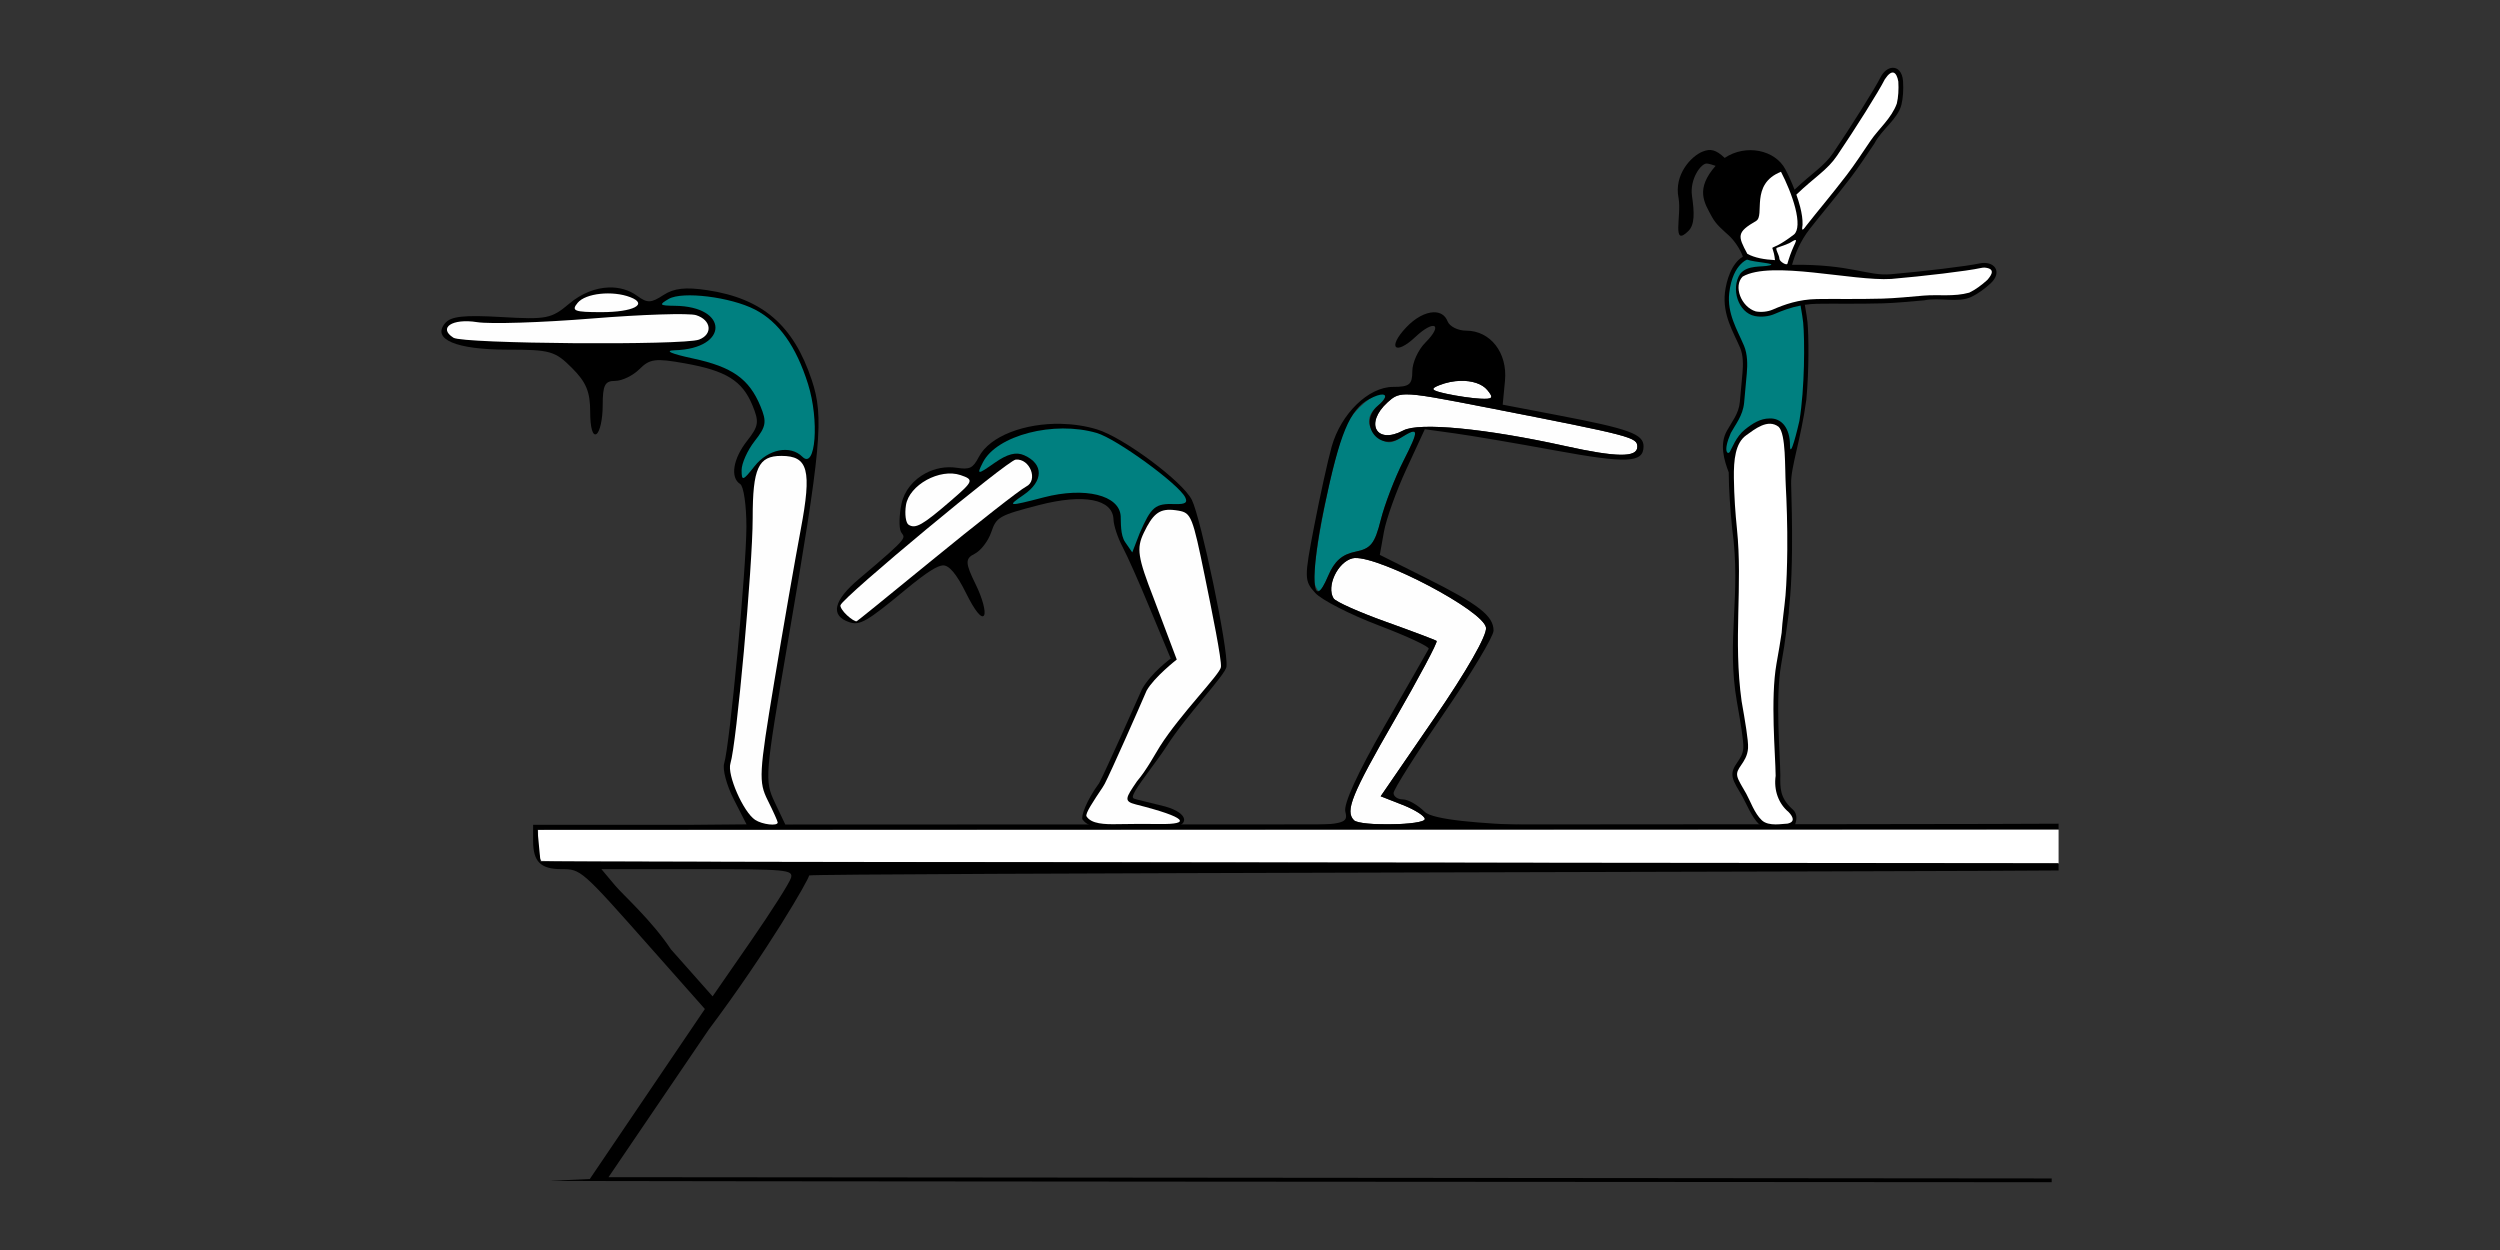 <?xml version="1.0" encoding="UTF-8" standalone="no"?>
<!-- Created with Inkscape (http://www.inkscape.org/) -->

<svg
   xmlns:dc="http://purl.org/dc/elements/1.1/"
   xmlns:cc="http://creativecommons.org/ns#"
   xmlns:rdf="http://www.w3.org/1999/02/22-rdf-syntax-ns#"
   xmlns:svg="http://www.w3.org/2000/svg"
   xmlns="http://www.w3.org/2000/svg"
   xmlns:sodipodi="http://sodipodi.sourceforge.net/DTD/sodipodi-0.dtd"
   xmlns:inkscape="http://www.inkscape.org/namespaces/inkscape"
   width="500"
   height="250"
   viewBox="0 0 500 250"
   id="svg2"
   version="1.1"
   inkscape:version="0.91 r13725"
   sodipodi:docname="bb410200.svg">
  <rect x="0" y="0" width="500" height="250" fill="#333333" stroke="none"/>
  <defs
     id="defs4" />
  <sodipodi:namedview
     id="base"
     pagecolor="#aedbd2"
     bordercolor="#666666"
     borderopacity="1.0"
     inkscape:pageopacity="0.23921569"
     inkscape:pageshadow="2"
     inkscape:zoom="2.0000001"
     inkscape:cx="281.332"
     inkscape:cy="161.1249"
     inkscape:document-units="px"
     inkscape:current-layer="layer1"
     showgrid="false"
     fit-margin-top="0"
     fit-margin-left="0"
     fit-margin-right="0"
     fit-margin-bottom="0"
     inkscape:window-width="1536"
     inkscape:window-height="939"
     inkscape:window-x="45"
     inkscape:window-y="28"
     inkscape:window-maximized="0"
     showborder="true"
     borderlayer="true"
     units="px" />
  <g
     inkscape:label="Layer 1"
     inkscape:groupmode="layer"
     id="layer1"
     transform="translate(-70.357,-308.523)">
    <g
       inkscape:transform-center-y="2.5690047"
       inkscape:transform-center-x="-26.492337"
       transform="matrix(-0.315,-0.561,-0.561,0.315,2240.764,-453.447)"
       id="g17864" />
    <g
       id="g4204"
       transform="translate(-2.564459e-6,0.091)">
      <g
         transform="translate(127.604,-574.267)"
         id="g4502">
        <path
           sodipodi:nodetypes="cscccc"
           id="path4175-8"
           transform="translate(-190.15,937.637)"
           d="m 240.514,111.004 0,2.791 c 0,1.536 0.297,3.09 0.658,3.451 0.241,0.241 262.296,0.444 303.447,0.559 l 0,-6.801 z"
           style="fill:#ffffff"
           inkscape:connector-curvature="0" />
        <path
           sodipodi:nodetypes="cscsscccccccccsccccccccscccccc"
           id="path18303-9"
           transform="translate(-190.15,937.637)"
           d="m 544.619,109.801 c -11.709,0.147 -242.314,0.217 -260.24,0.217 l -44.852,0 0,3.252 c 0,4.123 1.506,5.619 5.66,5.619 3.911,0 3.968,0.049 17.834,15.711 l 10.857,12.262 -11.51,17.002 -11.506,17 -7.885,0.355 c -2.973,0.134 258.032,0.239 300.266,0.287 l 0,-0.754 -288.635,-0.256 20.059,-29.537 c 11.785,-15.707 20.061,-30.106 20.061,-30.803 0,-0.468 233.113,-0.779 249.891,-1.002 l 0,-1.449 -303.613,-0.295 -0.309,-3.203 -0.309,-3.203 304.23,-0.141 z m -291.436,9.088 19.201,0 c 17.809,0 19.166,0.125 18.729,1.725 -0.259,0.949 -3.895,6.674 -8.08,12.723 l -7.611,10.998 -8.336,-9.406 c -3.819,-5.763 -9.589,-10.899 -11.119,-12.723 z"
           style="fill:#000000"
           inkscape:connector-curvature="0" />
      </g>
      <path
         inkscape:connector-curvature="0"
         id="path20689"
         d="m 362.46,384.599 c -1.371,0.034 -2.832,0.318 -4.225,0.867 -1.9,0.749 -1.652,1.043 1.459,1.727 2.062,0.453 5.086,0.891 6.717,0.973 2.5,0.125 2.72,-0.148 1.408,-1.729 -1.043,-1.257 -3.075,-1.894 -5.359,-1.838 z m -10.867,2.709 c -1.901,0.024 -2.608,0.578 -3.705,1.57 -4.665,4.222 -2.275,8.539 3.127,5.648 3.155,-1.689 16.459,-0.409 32.43,3.121 10.273,2.271 14.375,2.313 14.375,0.145 0,-1.904 -0.918,-2.146 -29.619,-7.764 -9.748,-1.908 -14.164,-2.752 -16.607,-2.721 z m -10.293,32.729 c -0.166,0.009 -0.315,0.029 -0.447,0.062 -2.976,0.747 -5.269,5.607 -3.781,8.014 0.405,0.656 5.098,2.755 10.43,4.664 5.331,1.909 9.913,3.639 10.18,3.844 0.267,0.205 -3.53,7.337 -8.438,15.852 -8.57,14.867 -9.911,18.186 -8.09,20.008 1.237,1.237 14.166,1.01 14.166,-0.248 0,-0.594 -1.986,-1.86 -4.414,-2.812 l -4.416,-1.732 10.715,-15.602 c 6.505,-9.472 10.573,-16.593 10.354,-18.125 -0.489,-3.413 -21.119,-14.218 -26.258,-13.924 z"
         style="fill:#fefefe" />
      <path
         inkscape:connector-curvature="0"
         id="path20691"
         d="m 346.749,387.187 c -1.688,-0.05 -5.445,3.018 -6.951,5.93 -2.617,5.061 -7.506,29.522 -6.445,32.248 0.776,1.994 1.15,1.746 2.635,-1.76 1.236,-2.916 2.783,-4.294 5.416,-4.82 3.129,-0.626 3.903,-1.591 5.109,-6.383 0.782,-3.105 2.811,-8.389 4.51,-11.742 3.268,-6.448 3.196,-6.991 -0.617,-4.609 -1.868,1.166 -2.809,1.134 -4.359,-0.152 -2.493,-2.069 -2.517,-4.329 -0.07,-6.359 1.048,-0.87 1.659,-1.829 1.357,-2.131 -0.144,-0.144 -0.343,-0.214 -0.584,-0.221 z"
         style="fill:#008080" />
      <path
         sodipodi:nodetypes="cssssssssscsssccsssscccsccsssccsscccssssccssssscsssssssssscsccsssscsccc"
         inkscape:connector-curvature="0"
         id="path20693"
         d="m 357.103,370.886 c -1.633,0.034 -3.681,1.081 -5.527,3.047 -3.816,4.062 -2.192,5.694 1.869,1.879 3.8,-3.57 5.635,-2.508 1.98,1.146 -1.432,1.432 -2.605,4.01 -2.605,5.729 0,2.656 -0.576,3.125 -3.846,3.125 -4.931,0 -10.441,5.37 -12.289,11.975 -0.754,2.696 -2.319,9.804 -3.477,15.795 -2.022,10.462 -2.014,10.994 0.201,13.441 1.268,1.401 6.977,4.322 12.686,6.49 5.709,2.169 10.211,4.276 10.004,4.684 -0.207,0.407 -4.186,7.361 -8.842,15.453 -5.391,9.369 -8.234,15.595 -7.83,17.141 0.584,2.232 -0.183,2.458 -9.549,2.844 -4.507,0.185 26.595,0.335 72.32,0.385 -8.97,-0.248 -43.556,-0.023 -46.879,-3.207 -1.375,-1.375 -3.344,-2.5 -4.375,-2.5 -1.031,0 -1.875,-0.574 -1.875,-1.277 0,-0.703 4.5,-7.825 10,-15.826 5.5,-8.001 10,-15.495 10,-16.652 0,-2.949 -2.976,-5.268 -13.561,-10.559 l -9.188,-4.592 0.824,-4.609 c 0.454,-2.535 2.479,-8.188 4.5,-12.562 l 3.676,-7.955 5.938,0.818 c 3.265,0.45 12.263,1.979 19.996,3.4 14.532,2.671 17.814,2.525 17.814,-0.801 0,-2.447 -2.82,-3.478 -16.898,-6.174 l -11.273,-2.158 0.457,-4.781 c 0.533,-5.587 -2.907,-10.021 -7.775,-10.021 -1.645,0 -3.315,-0.844 -3.711,-1.875 -0.477,-1.242 -1.496,-1.827 -2.766,-1.801 z m 5.357,13.713 c 2.285,-0.056 4.316,0.581 5.359,1.838 1.312,1.581 1.092,1.853 -1.408,1.729 -1.631,-0.081 -4.654,-0.52 -6.717,-0.973 -3.111,-0.684 -3.359,-0.977 -1.459,-1.727 1.393,-0.549 2.854,-0.834 4.225,-0.867 z m -10.867,2.709 c 2.444,-0.031 6.859,0.813 16.607,2.721 28.701,5.618 29.619,5.86 29.619,7.764 0,2.169 -4.102,2.126 -14.375,-0.145 -15.971,-3.53 -29.274,-4.81 -32.43,-3.121 -5.402,2.891 -7.792,-1.427 -3.127,-5.648 1.097,-0.992 1.804,-1.546 3.705,-1.57 z m -4.75,0.029 c 0.898,0.02 0.752,0.857 -0.867,2.201 -4.074,3.381 -0.044,9.306 4.43,6.512 3.813,-2.381 3.885,-1.839 0.617,4.609 -1.699,3.353 -3.728,8.637 -4.51,11.742 -1.207,4.792 -1.98,5.757 -5.109,6.383 -2.633,0.527 -4.18,1.904 -5.416,4.82 -3.277,7.736 -3.695,0.185 -0.764,-13.787 3.07,-14.632 5.092,-19.495 8.967,-21.568 1.199,-0.642 2.113,-0.924 2.652,-0.912 z m -5.543,32.699 c 5.139,-0.294 25.769,10.511 26.258,13.924 0.22,1.532 -3.849,8.653 -10.354,18.125 l -10.715,15.602 4.416,1.732 c 2.428,0.953 4.414,2.218 4.414,2.812 0,1.258 -12.93,1.485 -14.166,0.248 -1.821,-1.821 -0.48,-5.14 8.09,-20.008 4.908,-8.514 8.705,-15.647 8.438,-15.852 -0.267,-0.205 -4.848,-1.935 -10.18,-3.844 -5.331,-1.909 -10.024,-4.008 -10.43,-4.664 -1.488,-2.407 0.806,-7.267 3.781,-8.014 0.132,-0.033 0.281,-0.053 0.447,-0.062 z"
         style="fill:#000000" />
      <path
         inkscape:connector-curvature="0"
         id="path20744"
         d="m 192.131,365.924 c -2.655,0.081 -5.464,1.17 -7.885,3.207 -3.629,3.053 -4.534,3.234 -13.637,2.707 -7.497,-0.434 -10.094,-0.147 -11.246,1.24 -2.672,3.22 2.207,5.283 12.492,5.283 8.537,0 9.508,0.275 12.887,3.654 2.861,2.861 3.654,4.777 3.654,8.824 0,3.128 0.494,4.864 1.25,4.396 0.688,-0.425 1.25,-2.99 1.25,-5.699 0,-4.093 0.423,-4.926 2.5,-4.926 1.375,0 3.56,-1.06 4.855,-2.355 2.063,-2.063 3.188,-2.207 9.062,-1.158 8.276,1.477 11.492,3.467 13.521,8.367 1.392,3.36 1.27,4.18 -1.059,7.141 -2.813,3.576 -3.42,7.371 -1.381,8.631 0.688,0.425 1.248,4.255 1.246,8.512 -0.003,8.326 -3.34,43.867 -4.447,47.355 -0.369,1.164 0.487,4.389 1.904,7.168 l 2.578,5.053 -36.578,0.352 c -15.783,0.151 124.194,0.285 175.633,0.344 l 0,-0.658 -131.301,0 -2.117,-4.459 c -2.052,-4.324 -1.974,-5.287 2.529,-31.562 6.823,-39.805 7.344,-45.453 4.875,-52.887 -3.648,-10.983 -9.865,-16.333 -20.904,-17.988 -4.365,-0.655 -6.676,-0.395 -8.787,0.988 -2.456,1.609 -3.202,1.63 -5.236,0.143 -1.623,-1.187 -3.595,-1.735 -5.66,-1.672 z"
         style="fill:#000000"
         sodipodi:nodetypes="csssssssssssssscscccccccsssssc" />
      <path
         inkscape:connector-curvature="0"
         id="path20796"
         d="m 221.383,472.405 c -2.373,-1.57 -5.65,-9.06 -4.941,-11.293 1.22,-3.845 4.449,-39.429 4.452,-49.063 0.003,-10.016 1.118,-12.438 5.725,-12.438 5.383,0 6.127,2.826 3.881,14.746 -1.127,5.984 -3.517,19.722 -5.311,30.53 -3.047,18.355 -3.131,19.913 -1.277,23.63 1.092,2.188 1.985,4.174 1.985,4.412 0,0.776 -3.09,0.418 -4.513,-0.524 z"
         style="fill:#fefefe" />
      <path
         inkscape:connector-curvature="0"
         id="path20782"
         d="m 161.049,375.982 c -3.142,-1.99 -0.234,-3.913 4.718,-3.121 2.596,0.415 12.939,0.088 22.984,-0.727 10.046,-0.815 19.419,-1.116 20.83,-0.668 3.042,0.966 3.385,3.814 0.588,4.887 -3.088,1.185 -47.19,0.852 -49.12,-0.371 z"
         style="fill:#fefefe" />
      <path
         inkscape:connector-curvature="0"
         id="path20699"
         d="m 185.896,368.986 c 1.586,-1.911 6.961,-2.483 10.516,-1.119 3.666,1.407 0.622,2.994 -5.742,2.994 -5.484,0 -6.122,-0.25 -4.773,-1.875 z"
         style="fill:#fefefe" />
      <path
         inkscape:connector-curvature="0"
         id="path20755"
         d="m 218.678,402.466 c 0,-1.375 1.184,-4.005 2.631,-5.844 2.284,-2.904 2.434,-3.82 1.136,-6.953 -2.265,-5.467 -5.644,-7.857 -13.5,-9.545 -4.431,-0.952 -5.806,-1.575 -3.622,-1.64 10.835,-0.322 10.835,-8.776 0,-8.893 -3.105,-0.034 -3.249,-0.195 -1.22,-1.375 2.725,-1.584 12.379,-0.39 17.261,2.134 4.754,2.459 8.21,7.31 10.594,14.872 2.293,7.273 1.53,17.216 -1.117,14.569 -2.426,-2.426 -6.872,-1.552 -9.572,1.881 -2.326,2.957 -2.591,3.038 -2.591,0.794 z"
         style="fill:#008080" />
      <path
         sodipodi:nodetypes="csscscssssssssssssccccccccccsscssc"
         inkscape:connector-curvature="0"
         id="path20836"
         d="m 282.589,393.196 c -7.25,-0.158 -14.27,2.411 -16.473,6.631 -1.176,2.253 -1.804,2.562 -4.389,2.164 -2.193,-0.337 -4.395,0.104 -6.263,1.096 -2.401,1.276 -4.248,3.463 -4.802,6.086 -0.476,2.255 -0.535,4.771 -0.131,5.589 0.703,1.424 2.313,0.445 -8.353,9.436 -5.139,4.332 -5.831,7.359 -1.98,8.665 2.117,0.718 3.53,-0.092 11.133,-6.388 4.79,-3.966 6.549,-4.865 7.567,-4.959 1.243,-0.115 2.777,1.702 4.669,5.536 1.736,3.519 3.114,5.227 3.594,4.459 0.428,-0.685 -0.327,-3.487 -1.678,-6.225 -2.088,-4.231 -2.12,-5.143 -0.215,-6.083 1.233,-0.609 2.735,-2.557 3.337,-4.331 1.033,-3.047 1.563,-3.35 9.522,-5.418 8.992,-2.337 14.805,-1.213 14.932,2.887 0.037,1.197 0.855,3.667 1.821,5.491 0.966,1.823 3.321,7.119 5.234,11.767 l 4.388,10.538 c 0,0 -3.937,2.888 -5.748,6.13 -1.592,3.594 -7.19,16.171 -8.572,18.801 -2.533,3.418 -3.718,6.749 -3.305,7.286 1.626,2.111 4.357,1.557 11.183,1.668 l 6.365,-0.093 c 3.827,-0.221 3.859,-2.825 -1.037,-4.2 l -5.563,-1.373 c -0.877,-0.269 -1.359,-0.145 -0.32,-1.919 0.988,-1.709 4.561,-6.24 6.118,-8.677 4.176,-6.541 11.848,-14.322 12.032,-16.015 0.385,-3.546 -5.134,-29.703 -6.916,-33.313 -1.824,-3.691 -13.685,-12.514 -18.992,-14.126 -2.298,-0.698 -4.74,-1.054 -7.157,-1.107 z"
         style="fill:#000000;stroke:none" />
      <path
         sodipodi:nodetypes="sccsscs"
         inkscape:transform-center-y="-46.172819"
         inkscape:transform-center-x="40.403005"
         id="path20786"
         d="m 239.755,431.484 c -0.835,-0.771 -1.42,-1.68 -1.301,-2.02 0.593,-1.696 33.411,-28.96 35.045,-29.111 2.855,-0.264 4.563,4.173 2.078,5.399 -1.137,0.561 -9.804,7.347 -19.26,15.081 -9.457,7.734 -14.392,11.732 -14.623,11.846 -0.231,0.114 -1.103,-0.424 -1.938,-1.195 z"
         style="fill:#fefefe"
         inkscape:connector-curvature="0" />
      <path
         inkscape:transform-center-y="-55.504569"
         inkscape:transform-center-x="39.017756"
         id="path20784"
         d="m 252.086,413.39 c -0.574,-0.359 -0.817,-2.12 -0.541,-3.915 0.621,-4.04 6.773,-7.43 10.928,-6.021 2.706,0.918 2.599,1.203 -1.914,5.099 -5.678,4.901 -7.084,5.704 -8.473,4.836 z"
         style="fill:#fefefe"
         inkscape:connector-curvature="0" />
      <path
         inkscape:transform-center-y="-58.562705"
         inkscape:transform-center-x="10.066013"
         sodipodi:nodetypes="ssssssssssscs"
         inkscape:connector-curvature="0"
         id="path20768"
         d="m 295.391,416.864 c -0.989,-1.43 -0.828,-4.022 -0.894,-5.191 -0.24,-4.219 -7.163,-5.914 -15.393,-3.769 -7.178,1.871 -7.43,1.84 -4.023,-0.494 3.995,-2.738 4.045,-6.175 0.117,-7.927 -1.626,-0.725 -3.374,-0.27 -5.969,1.555 -3.392,2.385 -3.566,2.376 -2.298,-0.123 2.755,-5.431 14.221,-8.393 22.781,-5.885 3.936,1.153 16.363,10.193 17.682,12.862 0.532,1.077 0.02,1.417 -2.029,1.35 -3.987,-0.132 -4.729,0.482 -7.079,5.846 l -1.477,3.827 z"
         style="fill:#008080" />
      <path
         sodipodi:nodetypes="cscccccsssscscscsc"
         inkscape:connector-curvature="0"
         id="path20831"
         d="m 304.844,410.409 c -2.711,-0.199 -3.977,0.925 -5.731,4.593 -1.483,3.102 -1.218,4.875 1.954,13.018 l 4.643,12.32 c 0,0 -4.507,3.503 -6.032,6.219 -1.541,3.601 -7.036,16.04 -8.371,18.624 -0.146,0.241 -0.294,0.466 -0.436,0.733 -1.85,2.761 -3.532,5.278 -3.21,5.788 0.96,1.521 3.57,1.614 6.261,1.556 2.323,-0.05 6.091,-0.062 8.375,-0.027 6.319,0.096 5.575,-1.306 -4.751,-3.908 -2.522,-0.635 -2.065,-1.285 0.209,-4.636 1.978,-2.323 3.614,-5.447 4.59,-6.987 4.094,-6.463 12.022,-14.411 12.2,-15.857 0.178,-1.446 -1.808,-11.212 -3.227,-18.167 -2.426,-11.889 -2.737,-12.673 -5.218,-13.107 -0.452,-0.079 -0.87,-0.135 -1.257,-0.163 z"
         style="fill:#fefefe;stroke:none" />
      <g
         id="g4177"
         transform="translate(5.104,-0.183)">
        <path
           style="color:#000000;font-style:normal;font-variant:normal;font-weight:normal;font-stretch:normal;font-size:medium;line-height:normal;font-family:sans-serif;text-indent:0;text-align:start;text-decoration:none;text-decoration-line:none;text-decoration-style:solid;text-decoration-color:#000000;letter-spacing:normal;word-spacing:normal;text-transform:none;direction:ltr;block-progression:tb;writing-mode:lr-tb;baseline-shift:baseline;text-anchor:start;white-space:normal;clip-rule:nonzero;display:inline;overflow:visible;visibility:visible;opacity:1;isolation:auto;mix-blend-mode:normal;color-interpolation:sRGB;color-interpolation-filters:linearRGB;solid-color:#000000;solid-opacity:1;fill:#000000;fill-opacity:1;fill-rule:evenodd;stroke:none;stroke-width:1.729;stroke-linecap:butt;stroke-linejoin:miter;stroke-miterlimit:4;stroke-dasharray:none;stroke-dashoffset:0;stroke-opacity:1;color-rendering:auto;image-rendering:auto;shape-rendering:auto;text-rendering:auto;enable-background:accumulate"
           d="m 373.324,13.654 c -0.832,0.073 -1.721,0.72 -2.318,1.887 -1.078,2.178 -5.893,9.849 -9.469,15.133 -1.801,2.662 -4.145,3.954 -7.734,7.355 -0.565,-1.459 -1.204,-2.866 -1.82,-4.047 -2.046,-3.921 -7.908,-5.144 -12.148,-2.309 -1.792,-1.674 -2.84,-1.892 -4.445,-1.248 -2.222,0.892 -5.75,4.577 -4.777,9.309 0.626,3.559 -1.446,9.919 1.973,6.547 1.26,-1.26 1.202,-3.615 0.711,-6.994 -0.491,-3.38 1.825,-6.584 2.977,-6.486 0.461,0.039 1.117,0.241 1.746,0.461 -2.003,2.267 -2.628,4.135 -2.488,5.779 0.141,1.655 0.997,3.001 1.709,4.348 0.864,1.636 2.223,2.691 3.436,3.811 1.083,0.999 2.233,2.676 2.795,4.215 -2.335,1.42 -3.294,4.819 -3.586,7.16 -0.521,4.557 1.736,8.007 3.035,11.084 0.619,1.466 0.624,3.317 0.471,5.018 -0.154,1.701 -0.304,3.287 -0.529,5.814 -0.211,2.37 -1.64,4.006 -2.553,5.705 -1.572,2.699 -0.588,5.964 0.33,8.363 0.019,3.519 0.317,7.556 0.699,11.328 1.843,13.28 -1.227,22.303 0.945,34.605 0.346,1.963 0.69,3.937 0.934,5.586 0.244,1.649 0.381,3.004 0.342,3.598 -0.083,1.266 -0.653,2.082 -1.223,2.918 -0.569,0.836 -1.167,1.755 -0.902,2.969 0.26,1.194 1.125,2.372 1.896,3.754 0.771,1.382 1.974,4.294 3.279,5.523 1.39,1.31 4.627,0.923 5.771,0.928 0.572,0.003 1.098,-0.064 1.434,-0.492 0.645,-1.595 0.416,-2.719 -0.604,-3.504 -2.333,-2.2 -2.299,-4.088 -2.25,-6.672 -0.041,-4.202 -1.039,-15.214 0.168,-22.115 0.236,-1.348 0.42,-2.466 0.611,-3.619 0.335,-2.376 0.659,-4.771 0.916,-6.707 -0.021,-0.477 0.137,-1.632 0.283,-3.379 0.214,-2.598 0.327,-5.865 0.359,-9.217 0.048,-4.898 -0.076,-9.885 -0.175,-13.207 -0.1,-3.323 1.914,-8.636 3.039,-16.808 0.557,-6.074 0.491,-12.729 0.232,-15.541 -0.053,-0.576 -0.269,-1.951 -0.533,-3.457 0.772,-0.113 1.587,-0.184 2.451,-0.199 3.579,-0.064 7.847,0.057 13.09,-0.086 2.642,-0.072 5.686,-0.384 8.314,-0.605 3.107,-0.648 6.75,0.576 9.445,-0.684 1.299,-0.62 2.62,-1.58 3.848,-2.697 2.503,-2.338 0.72,-4.616 -2.213,-4 -2.371,0.531 -11.362,1.615 -17.719,2.158 -4.75,0.406 -7.843,-2.016 -19.773,-1.889 0.64,-2.187 1.581,-4.652 3.547,-7.174 2.201,-2.823 4.98,-6.066 8.166,-10.232 1.605,-2.099 3.277,-4.661 4.758,-6.844 1.45,-2.822 4.695,-4.887 5.41,-7.773 0.335,-1.4 0.419,-3.031 0.322,-4.688 -0.138,-1.921 -1.112,-2.776 -2.182,-2.682 z"
           transform="translate(70.357,308.523)"
           id="path5685-2"
           inkscape:connector-curvature="0"
           sodipodi:nodetypes="ccsccccccscccsscccccccccccssccccccsccccccccccccccscsccccc" />
        <path
           style="color:#000000;font-style:normal;font-variant:normal;font-weight:normal;font-stretch:normal;font-size:medium;line-height:normal;font-family:sans-serif;text-indent:0;text-align:start;text-decoration:none;text-decoration-line:none;text-decoration-style:solid;text-decoration-color:#000000;letter-spacing:normal;word-spacing:normal;text-transform:none;direction:ltr;block-progression:tb;writing-mode:lr-tb;baseline-shift:baseline;text-anchor:start;white-space:normal;clip-rule:nonzero;display:inline;overflow:visible;visibility:visible;opacity:1;isolation:auto;mix-blend-mode:normal;color-interpolation:sRGB;color-interpolation-filters:linearRGB;solid-color:#000000;solid-opacity:1;fill:#ffffff;fill-opacity:1;fill-rule:evenodd;stroke:none;stroke-width:1.729;stroke-linecap:butt;stroke-linejoin:miter;stroke-miterlimit:4;stroke-dasharray:none;stroke-dashoffset:0;stroke-opacity:1;color-rendering:auto;image-rendering:auto;shape-rendering:auto;text-rendering:auto;enable-background:accumulate"
           d="m 444.918,324.913 c 0.093,1.588 0.005,3.141 -0.299,4.412 -1.057,2.943 -3.643,5.055 -5.273,7.461 -1.487,2.193 -3.155,4.747 -4.727,6.803 -3.169,4.144 -5.938,7.373 -8.16,10.223 -0.868,1.228 -0.837,0.727 -0.695,-0.232 0.041,-1.078 -0.153,-2.307 -0.479,-3.594 -0.204,-0.804 -0.469,-1.627 -0.76,-2.447 3.737,-3.582 6.167,-4.874 8.154,-7.811 3.593,-5.308 8.354,-12.863 9.533,-15.244 1.469,-2.231 2.363,-1.475 2.705,0.43 z"
           id="path5683-9"
           inkscape:connector-curvature="0"
           sodipodi:nodetypes="cccsccscscc" />
        <path
           style="color:#000000;font-style:normal;font-variant:normal;font-weight:normal;font-stretch:normal;font-size:medium;line-height:normal;font-family:sans-serif;text-indent:0;text-align:start;text-decoration:none;text-decoration-line:none;text-decoration-style:solid;text-decoration-color:#000000;letter-spacing:normal;word-spacing:normal;text-transform:none;direction:ltr;block-progression:tb;writing-mode:lr-tb;baseline-shift:baseline;text-anchor:start;white-space:normal;clip-rule:nonzero;display:inline;overflow:visible;visibility:visible;opacity:1;isolation:auto;mix-blend-mode:normal;color-interpolation:sRGB;color-interpolation-filters:linearRGB;solid-color:#000000;solid-opacity:1;fill:#ffffff;fill-opacity:1;fill-rule:evenodd;stroke:none;stroke-width:1.729;stroke-linecap:butt;stroke-linejoin:miter;stroke-miterlimit:4;stroke-dasharray:none;stroke-dashoffset:0;stroke-opacity:1;color-rendering:auto;image-rendering:auto;shape-rendering:auto;text-rendering:auto;enable-background:accumulate"
           d="m 421.449,342.969 c 1.065,2.042 2.241,4.804 2.863,7.262 0.311,1.229 0.481,2.382 0.445,3.309 -0.035,0.927 -0.272,1.588 -0.688,1.961 -5.837,4.485 -4.247,0.772 -3.821,5.139 -2.101,-0.111 -4.08,-0.459 -5.53,-1.262 -1.915,-3.564 -2.177,-4.298 1.754,-6.574 1.84,-1.065 -1.291,-7.347 4.977,-9.834 z"
           id="path5681-7"
           inkscape:connector-curvature="0" />
        <path
           style="color:#000000;font-style:normal;font-variant:normal;font-weight:normal;font-stretch:normal;font-size:medium;line-height:normal;font-family:sans-serif;text-indent:0;text-align:start;text-decoration:none;text-decoration-line:none;text-decoration-style:solid;text-decoration-color:#000000;letter-spacing:normal;word-spacing:normal;text-transform:none;direction:ltr;block-progression:tb;writing-mode:lr-tb;baseline-shift:baseline;text-anchor:start;white-space:normal;clip-rule:nonzero;display:inline;overflow:visible;visibility:visible;opacity:1;isolation:auto;mix-blend-mode:normal;color-interpolation:sRGB;color-interpolation-filters:linearRGB;solid-color:#000000;solid-opacity:1;fill:#ffffff;fill-opacity:1;fill-rule:evenodd;stroke:none;stroke-width:1.729;stroke-linecap:butt;stroke-linejoin:miter;stroke-miterlimit:4;stroke-dasharray:none;stroke-dashoffset:0;stroke-opacity:1;color-rendering:auto;image-rendering:auto;shape-rendering:auto;text-rendering:auto;enable-background:accumulate"
           d="m 424.021,357.823 c -0.566,1.237 -0.964,2.422 -1.285,3.525 -0.096,0.447 -1.601,-0.403 -1.603,-0.996 -0.017,-0.748 -0.932,-2.033 -0.496,-2.178 1.061,-0.368 1.811,-0.616 2.461,-0.923 1.253,-0.723 1.789,-1.176 0.923,0.572 z"
           id="path5679-8"
           inkscape:connector-curvature="0"
           sodipodi:nodetypes="cccccc" />
        <path
           style="color:#000000;font-style:normal;font-variant:normal;font-weight:normal;font-stretch:normal;font-size:medium;line-height:normal;font-family:sans-serif;text-indent:0;text-align:start;text-decoration:none;text-decoration-line:none;text-decoration-style:solid;text-decoration-color:#000000;letter-spacing:normal;word-spacing:normal;text-transform:none;direction:ltr;block-progression:tb;writing-mode:lr-tb;baseline-shift:baseline;text-anchor:start;white-space:normal;clip-rule:nonzero;display:inline;overflow:visible;visibility:visible;opacity:1;isolation:auto;mix-blend-mode:normal;color-interpolation:sRGB;color-interpolation-filters:linearRGB;solid-color:#000000;solid-opacity:1;fill:#008080;fill-opacity:1;fill-rule:evenodd;stroke:none;stroke-width:1.729;stroke-linecap:butt;stroke-linejoin:miter;stroke-miterlimit:4;stroke-dasharray:none;stroke-dashoffset:0;stroke-opacity:1;color-rendering:auto;image-rendering:auto;shape-rendering:auto;text-rendering:auto;enable-background:accumulate"
           d="m 344.307,52.016 c -0.298,0.127 -0.72,0.356 -1.281,0.932 -0.902,0.926 -1.922,2.614 -2.281,5.756 -0.468,4.09 1.615,7.366 2.959,10.549 0.702,1.663 0.71,3.748 0.549,5.529 -0.161,1.782 -0.307,3.342 -0.527,5.812 -0.234,2.628 -1.768,4.423 -2.672,6.105 -1.665,3.874 -0.549,4.347 -0.204,3.782 0.466,-0.766 1.249,-3.039 2.983,-4.441 1.639,-1.325 3.18,-2.249 4.958,-2.253 2.417,-0.123 4.103,1.937 4.103,5.345 0,3.08 1.54,-3.332 1.877,-4.842 1.09,-6.612 1.086,-16.137 0.76,-19.691 -0.055,-0.601 -0.267,-1.942 -0.523,-3.398 -1.985,0.382 -3.674,1.021 -5.141,1.662 -1.22,0.534 -2.682,0.688 -3.994,0.441 -3.351,-0.675 -4.877,-5.501 -2.934,-8.459 1.513,-1.817 4.301,-1.28 5.852,-1.664 1.712,-0.413 -2.922,-0.595 -4.482,-1.164 z"
           transform="translate(70.357,308.523)"
           id="path5677-6"
           inkscape:connector-curvature="0"
           sodipodi:nodetypes="cssscccsccccccccccc" />
        <path
           style="color:#000000;font-style:normal;font-variant:normal;font-weight:normal;font-stretch:normal;font-size:medium;line-height:normal;font-family:sans-serif;text-indent:0;text-align:start;text-decoration:none;text-decoration-line:none;text-decoration-style:solid;text-decoration-color:#000000;letter-spacing:normal;word-spacing:normal;text-transform:none;direction:ltr;block-progression:tb;writing-mode:lr-tb;baseline-shift:baseline;text-anchor:start;white-space:normal;clip-rule:nonzero;display:inline;overflow:visible;visibility:visible;opacity:1;isolation:auto;mix-blend-mode:normal;color-interpolation:sRGB;color-interpolation-filters:linearRGB;solid-color:#000000;solid-opacity:1;fill:#ffffff;fill-opacity:1;fill-rule:evenodd;stroke:none;stroke-width:1.729;stroke-linecap:butt;stroke-linejoin:miter;stroke-miterlimit:4;stroke-dasharray:none;stroke-dashoffset:0;stroke-opacity:1;color-rendering:auto;image-rendering:auto;shape-rendering:auto;text-rendering:auto;enable-background:accumulate"
           d="m 462.148,362.13 c 2.203,0.196 1.516,1.388 0.578,2.469 -1.176,1.071 -2.436,1.98 -3.615,2.543 -3.058,0.861 -6.139,0.343 -9.119,0.594 -2.641,0.223 -5.673,0.533 -8.26,0.604 -5.214,0.143 -9.466,0.021 -13.08,0.086 -3.68,0.066 -6.542,1.101 -8.809,2.092 -1.023,0.447 -2.33,0.588 -3.439,0.379 -2.943,-0.892 -4.516,-5.088 -2.619,-6.965 5.697,-3.289 22.02,0.953 29.729,0.471 6.386,-0.545 15.253,-1.595 17.846,-2.176 0.282,-0.063 0.546,-0.092 0.789,-0.096 z"
           id="path5675-7"
           inkscape:connector-curvature="0"
           sodipodi:nodetypes="cccccsccccccc" />
        <path
           style="color:#000000;font-style:normal;font-variant:normal;font-weight:normal;font-stretch:normal;font-size:medium;line-height:normal;font-family:sans-serif;text-indent:0;text-align:start;text-decoration:none;text-decoration-line:none;text-decoration-style:solid;text-decoration-color:#000000;letter-spacing:normal;word-spacing:normal;text-transform:none;direction:ltr;block-progression:tb;writing-mode:lr-tb;baseline-shift:baseline;text-anchor:start;white-space:normal;clip-rule:nonzero;display:inline;overflow:visible;visibility:visible;opacity:1;isolation:auto;mix-blend-mode:normal;color-interpolation:sRGB;color-interpolation-filters:linearRGB;solid-color:#000000;solid-opacity:1;fill:#ffffff;fill-opacity:1;fill-rule:evenodd;stroke:none;stroke-width:1.729;stroke-linecap:butt;stroke-linejoin:miter;stroke-miterlimit:4;stroke-dasharray:none;stroke-dashoffset:0;stroke-opacity:1;color-rendering:auto;image-rendering:auto;shape-rendering:auto;text-rendering:auto;enable-background:accumulate"
           d="m 344.141,87.145 c -2.166,1.547 -2.52,4.861 -2.468,8.576 0.053,3.714 0.294,6.99 0.606,10.073 1.187,11.513 -0.763,22.21 0.938,34.535 0.347,1.965 0.689,3.943 0.936,5.611 0.246,1.668 0.402,2.995 0.35,3.799 -0.1,1.529 -0.82,2.562 -1.385,3.391 -0.565,0.829 -0.943,1.389 -0.76,2.23 0.188,0.862 0.998,2.06 1.799,3.494 0.8,1.434 1.624,3.901 3.102,5.293 1.393,1.312 4.204,0.668 5.125,0.672 1.647,-0.338 1.085,-1.42 0.252,-2.295 -2.014,-1.671 -3.021,-4.338 -2.611,-7.277 -0.043,-4.352 -1.077,-15.301 0.17,-22.426 0.411,-2.347 0.776,-4.378 1.029,-6.164 0.145,-2.5 0.52,-4.719 0.771,-7.455 0.211,-2.56 0.325,-5.812 0.357,-9.148 0.046,-4.753 -0.13,-9.667 -0.307,-12.92 -0.19,-3.491 0.064,-10.158 -1.408,-11.668 -2.171,-1.691 -4.783,0.457 -6.496,1.68 z"
           transform="translate(70.357,308.523)"
           id="path5671-0"
           inkscape:connector-curvature="0"
           sodipodi:nodetypes="ccccsccccccccscccccc" />
      </g>
    </g>
  </g>
</svg>
